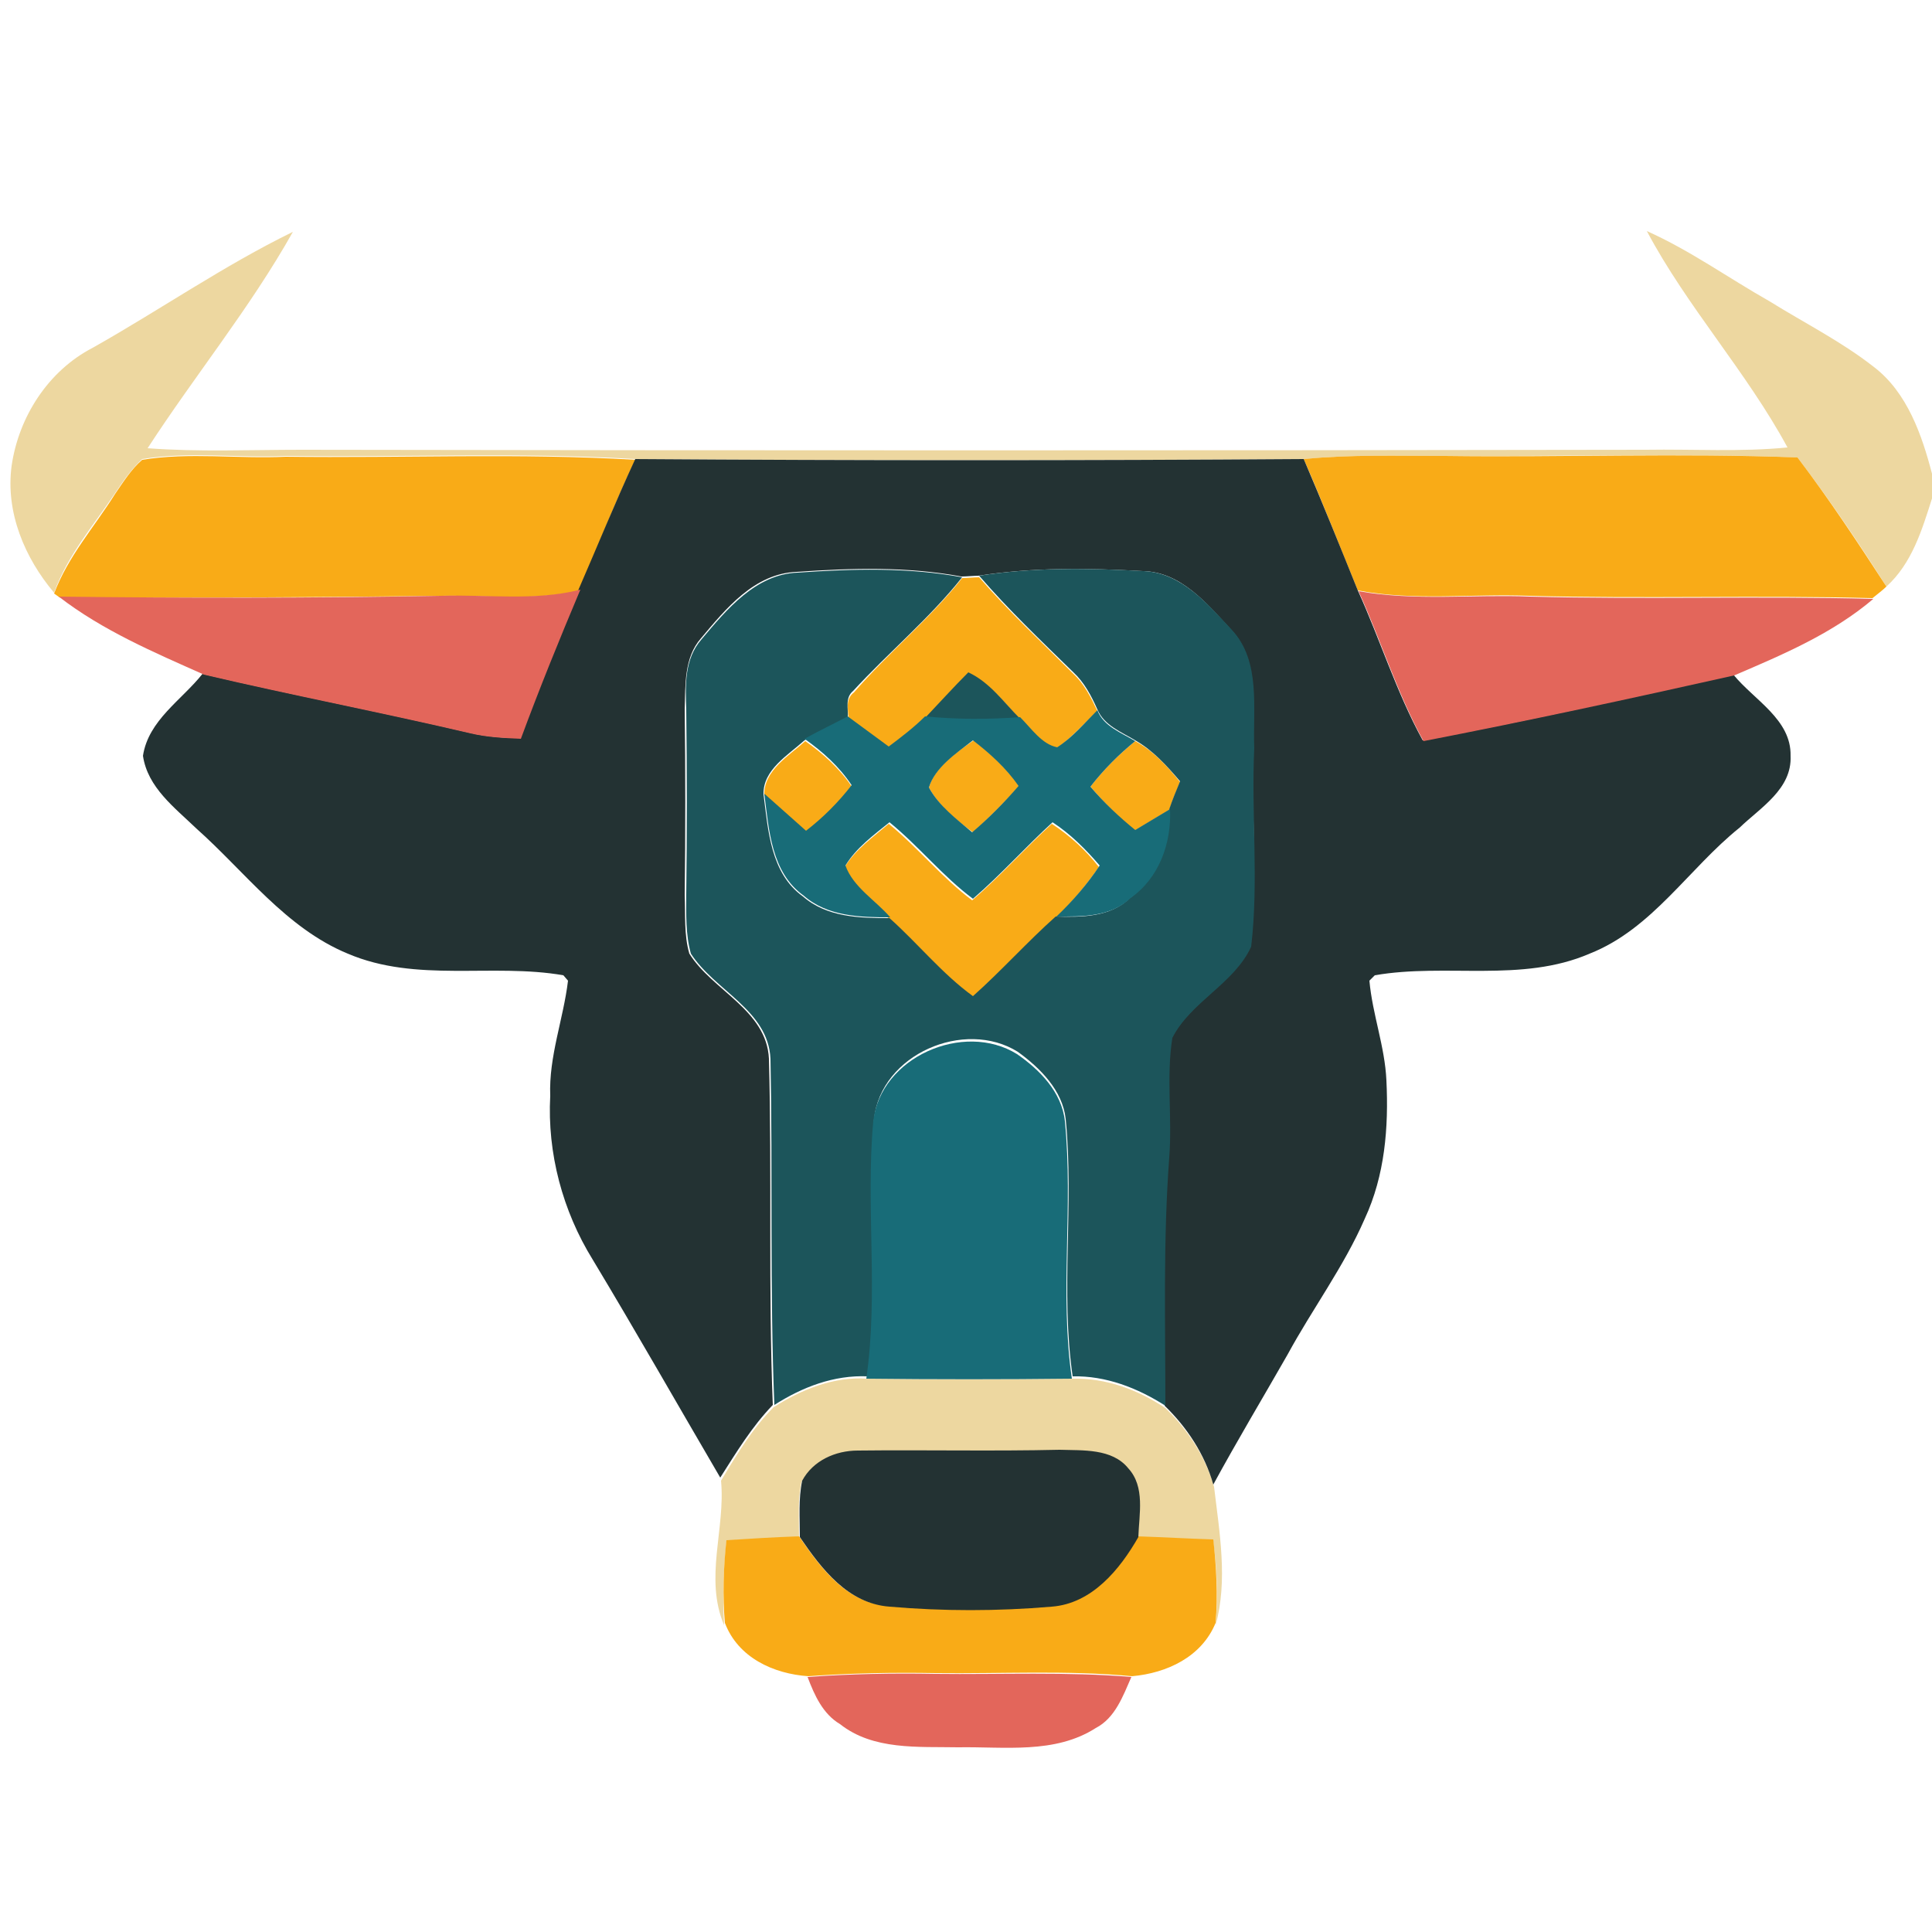 <?xml version="1.0" encoding="utf-8"?>
<!-- Generator: Adobe Illustrator 26.0.3, SVG Export Plug-In . SVG Version: 6.00 Build 0)  -->
<svg version="1.1" id="Layer_1" xmlns="http://www.w3.org/2000/svg" xmlns:xlink="http://www.w3.org/1999/xlink" x="0px" y="0px"
	 viewBox="0 0 250 250" style="enable-background:new 0 0 250 250;" xml:space="preserve">
<style type="text/css">
	.st0{fill:#EDD7A0;}
	.st1{fill:#F9AB17;}
	.st2{fill:#233233;}
	.st3{fill:#1C555B;}
	.st4{fill:#E3665B;}
	.st5{fill:#186C78;}
</style>
<g id="_x23_edd7a0ff">
	<path class="st0" d="M12,45c8.7-4.9,16.9-10.6,25.9-15c-5.5,9.8-12.7,18.6-18.8,28c6.6,0.5,13.3,0.2,19.9,0.2c58,0.1,116,0.1,174,0
		c6.1-0.1,12.2,0.3,18.3-0.3c-5.3-9.8-13-18.2-18.2-28c5.6,2.5,10.6,6.1,15.9,9.1c4.5,2.8,9.3,5.2,13.5,8.5
		c4.3,3.3,6.2,8.8,7.5,13.8v3.2c-1.3,4.1-2.6,8.4-5.9,11.4c-3.6-5.7-7.4-11.3-11.5-16.7c-15.2-0.6-30.4-0.1-45.6-0.2
		c-6.1,0-12.2-0.2-18.3,0.4c-28.8,0.2-57.7,0.2-86.5,0c-15.1-0.9-30.2-0.2-45.2-0.4c-6.2,0.3-12.5-0.6-18.6,0.4
		c-1.4,1.3-2.5,2.9-3.5,4.4c-2.8,4.2-6.2,8.1-7.9,12.9c-3.8-4.5-6.3-10.4-5.5-16.4C2.4,54,6.2,48,12,45z"/>
	<path class="st0" d="M100.1,182.1c3.6-2.3,7.8-4,12.1-3.7c8.9,0.1,17.7,0.1,26.6,0c4.3-0.1,8.4,1.4,12,3.8
		c2.9,2.8,5.2,6.3,6.3,10.2c0.7,5.9,1.8,12.1,0.2,17.9c0.3-3.6,0.2-7.2-0.3-10.8c-3.2-0.2-6.5-0.3-9.8-0.4c0.1-2.9,1-6.4-1.3-8.9
		c-2.2-2.6-5.9-2.3-8.9-2.4c-8.7,0.1-17.4,0-26.1,0.1c-2.9,0-5.8,1.3-7.2,3.9c-0.5,2.4-0.3,4.8-0.3,7.2c-3.1,0.1-6.3,0.3-9.4,0.5
		c-0.4,3.6-0.5,7.2-0.3,10.8c-2.6-6.1,0.2-12.5-0.4-18.7C95.4,188.1,97.4,184.8,100.1,182.1z"/>
</g>
<g id="_x23_f9ab17ff">
	<path class="st1" d="M18.4,59.5c6.1-1,12.4-0.1,18.6-0.4c15.1,0.2,30.2-0.5,45.2,0.4c-2.6,5.5-4.9,11.2-7.1,16.9
		C69.2,77.8,63,77,57,77.1c-16.4,0.2-32.9,0.3-49.3,0.2l-0.7-0.5c1.8-4.8,5.2-8.6,7.9-12.9C16,62.3,17,60.7,18.4,59.5z"/>
	<path class="st1" d="M168.7,59.4c6.1-0.6,12.2-0.4,18.3-0.4c15.2,0.2,30.4-0.4,45.6,0.2c4.1,5.4,7.8,11,11.5,16.7
		c-0.4,0.4-1.3,1.1-1.8,1.5c-14.8-0.4-29.6,0.1-44.4-0.3c-7.4-0.3-14.9,0.7-22.2-0.7C173.4,70.8,171.2,65.1,168.7,59.4z"/>
	<path class="st1" d="M124.5,74.8c0.5,0,1.6-0.1,2.2-0.1c3.8,4.4,8.1,8.4,12.2,12.5c1.4,1.3,2.3,3.1,3.1,4.8
		c-1.7,1.6-3.3,3.4-5.2,4.8c-2-0.4-3.3-2.3-4.7-3.6c-2.1-2.2-3.9-4.7-6.7-6c-1.9,1.9-3.8,3.9-5.6,5.9c-1.5,1.4-3.1,2.7-4.7,3.9
		c-1.8-1.3-3.5-2.6-5.3-3.9c0-1.2-0.5-2.6,0.7-3.5C115,84.4,120.3,80.1,124.5,74.8z"/>
	<path class="st1" d="M98.9,102.9c-0.1-3.2,3.2-5.1,5.3-7c2.3,1.6,4.5,3.6,6.1,6c-1.7,2.2-3.7,4.2-5.9,5.9
		C102.5,106.1,100.7,104.5,98.9,102.9z"/>
	<path class="st1" d="M120.2,101.9c0.8-2.7,3.5-4.5,5.8-6.1c2.2,1.7,4.2,3.6,5.9,5.9c-1.9,2.1-3.9,4.1-6,6
		C123.7,106.1,121.5,104.3,120.2,101.9z"/>
	<path class="st1" d="M141.1,101.8c1.7-2.2,3.6-4.1,5.8-5.9c2.4,1.3,4.2,3.3,5.8,5.3c-0.5,1.2-1,2.3-1.4,3.6c-1.5,0.9-3,1.8-4.5,2.7
		C144.8,105.8,142.9,103.9,141.1,101.8z"/>
	<path class="st1" d="M109.3,112.2c1.4-2.3,3.7-3.9,5.7-5.6c3.8,3.1,6.9,7,10.8,9.9c3.6-3.1,6.8-6.7,10.3-9.9
		c2.3,1.5,4.4,3.4,6.1,5.6c-1.7,2.4-3.5,4.6-5.6,6.6c-3.7,3.3-7,7-10.7,10.3c-4-2.9-7.1-6.8-10.8-10.1
		C113.2,116.7,110.3,114.9,109.3,112.2z"/>
	<path class="st1" d="M94,199.3c3.1-0.2,6.3-0.4,9.4-0.5c2.8,4.1,6.2,8.7,11.6,9c7,0.6,14.1,0.6,21,0c5.2-0.4,8.8-4.7,11.2-9
		c3.2,0.1,6.5,0.3,9.8,0.4c0.4,3.6,0.6,7.2,0.3,10.8c-1.8,4.4-6.3,6.5-10.8,6.9c-8.5-0.8-17-0.3-25.4-0.4c-5.5-0.1-11,0-16.5,0.4
		c-4.5-0.3-9.1-2.4-10.8-6.9C93.5,206.6,93.6,202.9,94,199.3z"/>
</g>
<g id="_x23_233233ff">
	<path class="st2" d="M82.2,59.4c28.8,0.2,57.7,0.2,86.5,0c2.4,5.6,4.7,11.3,7,17c2.9,6.4,5,13.2,8.4,19.4
		c13.5-2.5,26.8-5.5,40.2-8.5c2.7,3.3,7.5,5.8,7.4,10.5c0.2,4.3-3.9,6.7-6.6,9.3c-6.6,5.3-11.3,13.1-19.4,16.3
		c-8.8,3.8-18.6,1.2-27.8,2.8l-0.7,0.7c0.4,4.4,2,8.5,2.2,12.9c0.3,6.1-0.2,12.3-2.8,17.9c-2.7,6.2-6.8,11.7-10,17.6
		c-3.2,5.6-6.5,11.1-9.6,16.8c-1.1-3.9-3.4-7.4-6.3-10.2c0-10.7-0.4-21.4,0.5-32.1c0.4-5.1-0.4-10.4,0.4-15.5
		c2.4-4.7,7.9-7,10.2-11.8c1-8.5,0.1-17.2,0.4-25.7c-0.2-5.2,0.9-11.2-2.9-15.3c-3.1-3.4-6.5-7.5-11.4-7.6
		c-7.1-0.4-14.2-0.5-21.3,0.6c-0.5,0-1.6,0.1-2.2,0.1c-7-1.3-14.2-1.1-21.3-0.6c-5.5,0.2-9.2,4.8-12.4,8.6c-2.2,2.5-2,6.1-2.1,9.2
		c0.1,8,0.1,16,0,24c0.1,2.6-0.1,5.2,0.6,7.6c3,4.8,10,7.3,10.3,13.6c0.4,14.9-0.1,29.9,0.5,44.8c-2.7,2.8-4.7,6.1-6.8,9.4
		c-5.5-9.4-10.9-18.9-16.5-28.2c-3.9-6.3-5.9-13.8-5.5-21.2c-0.2-5.1,1.7-9.9,2.3-14.9l-0.6-0.7c-9.2-1.6-19,1-27.9-2.8
		c-8-3.3-13.3-10.6-19.6-16.2c-2.8-2.7-6.3-5.3-6.9-9.4c0.7-4.6,5-7.2,7.7-10.6c11.5,2.7,23,4.9,34.5,7.6c2.1,0.5,4.3,0.7,6.5,0.7
		c2.4-6.5,5-13,7.7-19.3C77.3,70.7,79.6,65,82.2,59.4z"/>
	<path class="st2" d="M103.8,191.6c1.4-2.6,4.3-3.9,7.2-3.9c8.7-0.1,17.4,0.1,26.1-0.1c3,0.1,6.8-0.2,8.9,2.4
		c2.2,2.4,1.4,5.9,1.3,8.9c-2.4,4.2-6,8.6-11.2,9c-7,0.6-14.1,0.6-21,0c-5.4-0.4-8.8-4.9-11.6-9C103.5,196.4,103.3,194,103.8,191.6z
		"/>
</g>
<g id="_x23_1c555bff">
	<path class="st3" d="M90.8,82.7c3.2-3.8,7-8.4,12.4-8.6c7.1-0.5,14.3-0.7,21.3,0.6c-4.2,5.3-9.5,9.7-14.1,14.7
		c-1.1,0.9-0.6,2.3-0.7,3.5c-1.9,1-3.8,1.9-5.6,2.9c-2.1,1.9-5.4,3.8-5.3,7c0.6,4.6,0.9,10.2,5.1,13.2c3.1,2.7,7.3,2.8,11.2,2.8
		c3.7,3.3,6.8,7.2,10.8,10.1c3.7-3.3,7-7,10.7-10.3c3.3,0.1,7.1,0.1,9.6-2.4c3.7-2.7,5.3-7.1,5.1-11.5c0.4-1.2,0.9-2.4,1.4-3.6
		c-1.7-2-3.5-4-5.8-5.3c-1.8-1.1-4-1.9-4.9-4c-0.8-1.8-1.7-3.5-3.1-4.8c-4.2-4.1-8.4-8.1-12.2-12.5c7-1.1,14.2-1,21.3-0.6
		c4.9,0.2,8.3,4.3,11.4,7.6c3.8,4.1,2.7,10.2,2.9,15.3c-0.4,8.6,0.6,17.2-0.4,25.7c-2.2,4.8-7.8,7.1-10.2,11.8
		c-0.8,5.1,0,10.3-0.4,15.5c-0.8,10.7-0.5,21.4-0.5,32.1c-3.6-2.3-7.7-3.9-12-3.8c-1.6-11,0.2-22.2-0.9-33.3
		c-0.4-3.7-3.3-6.6-6.2-8.7c-6.9-4.3-17.7,0.3-18.6,8.7c-1,11.1,0.7,22.2-0.8,33.3c-4.4-0.2-8.5,1.4-12.1,3.7
		c-0.6-14.9-0.2-29.9-0.5-44.8c-0.3-6.3-7.2-8.8-10.3-13.6c-0.7-2.5-0.6-5.1-0.6-7.6c0.1-8,0.1-16,0-24
		C88.7,88.8,88.5,85.3,90.8,82.7z"/>
	<path class="st3" d="M125.3,87c2.8,1.3,4.6,3.9,6.7,6c-4.1,0.3-8.2,0.2-12.3-0.1C121.6,90.9,123.4,88.9,125.3,87z"/>
</g>
<g id="_x23_e3665bff">
	<path class="st4" d="M57,77.1c6-0.2,12.2,0.7,18.1-0.8c-2.7,6.4-5.3,12.8-7.7,19.3c-2.2-0.1-4.4-0.2-6.5-0.7
		c-11.5-2.7-23-4.9-34.5-7.6c-6.5-2.9-13.1-5.7-18.8-10.1C24.1,77.4,40.6,77.4,57,77.1z"/>
	<path class="st4" d="M175.8,76.5c7.3,1.3,14.8,0.4,22.2,0.7c14.8,0.4,29.6-0.1,44.4,0.3c-5.3,4.5-11.7,7.2-18,9.9
		c-13.4,3-26.8,5.9-40.2,8.5C180.8,89.7,178.7,82.9,175.8,76.5z"/>
	<path class="st4" d="M104.5,217c5.5-0.4,11-0.5,16.5-0.4c8.5,0.1,17-0.3,25.4,0.4c-1.1,2.5-2.1,5.3-4.6,6.6
		c-5.3,3.4-11.8,2.4-17.8,2.5c-5.2-0.1-11,0.4-15.3-3C106.5,221.8,105.4,219.4,104.5,217z"/>
</g>
<g id="_x23_186c78ff">
	<path class="st5" d="M136.8,96.7c2-1.3,3.5-3.1,5.2-4.8c0.8,2.1,3.1,2.9,4.9,4c-2.1,1.7-4.1,3.7-5.8,5.9c1.8,2.1,3.7,3.9,5.8,5.6
		c1.5-0.9,3-1.8,4.5-2.7c0.2,4.4-1.4,8.9-5.1,11.5c-2.6,2.5-6.3,2.4-9.6,2.4c2.1-2,4-4.2,5.6-6.6c-1.8-2.1-3.8-4.1-6.1-5.6
		c-3.5,3.2-6.7,6.8-10.3,9.9c-3.9-2.9-7-6.8-10.8-9.9c-2.1,1.7-4.3,3.3-5.7,5.6c1,2.8,3.9,4.5,5.8,6.7c-3.9,0-8.1-0.1-11.2-2.8
		c-4.2-3-4.5-8.5-5.1-13.2c1.8,1.6,3.6,3.2,5.4,4.8c2.2-1.7,4.2-3.7,5.9-5.9c-1.6-2.4-3.7-4.3-6.1-6c1.8-1,3.7-1.9,5.6-2.9
		c1.8,1.3,3.5,2.6,5.3,3.9c1.6-1.2,3.3-2.5,4.7-3.9c4.1,0.4,8.2,0.4,12.3,0.1C133.5,94.3,134.8,96.3,136.8,96.7 M120.2,101.9
		c1.3,2.4,3.6,4.1,5.6,5.8c2.1-1.8,4.1-3.8,6-6c-1.6-2.3-3.7-4.2-5.9-5.9C123.7,97.5,121,99.3,120.2,101.9z"/>
	<path class="st5" d="M113,145.1c0.9-8.3,11.7-13,18.6-8.7c2.9,2,5.8,4.9,6.2,8.7c1.1,11.1-0.7,22.3,0.9,33.3
		c-8.9,0.1-17.7,0.1-26.6,0C113.7,167.3,112,156.1,113,145.1z"/>
</g>
</svg>

